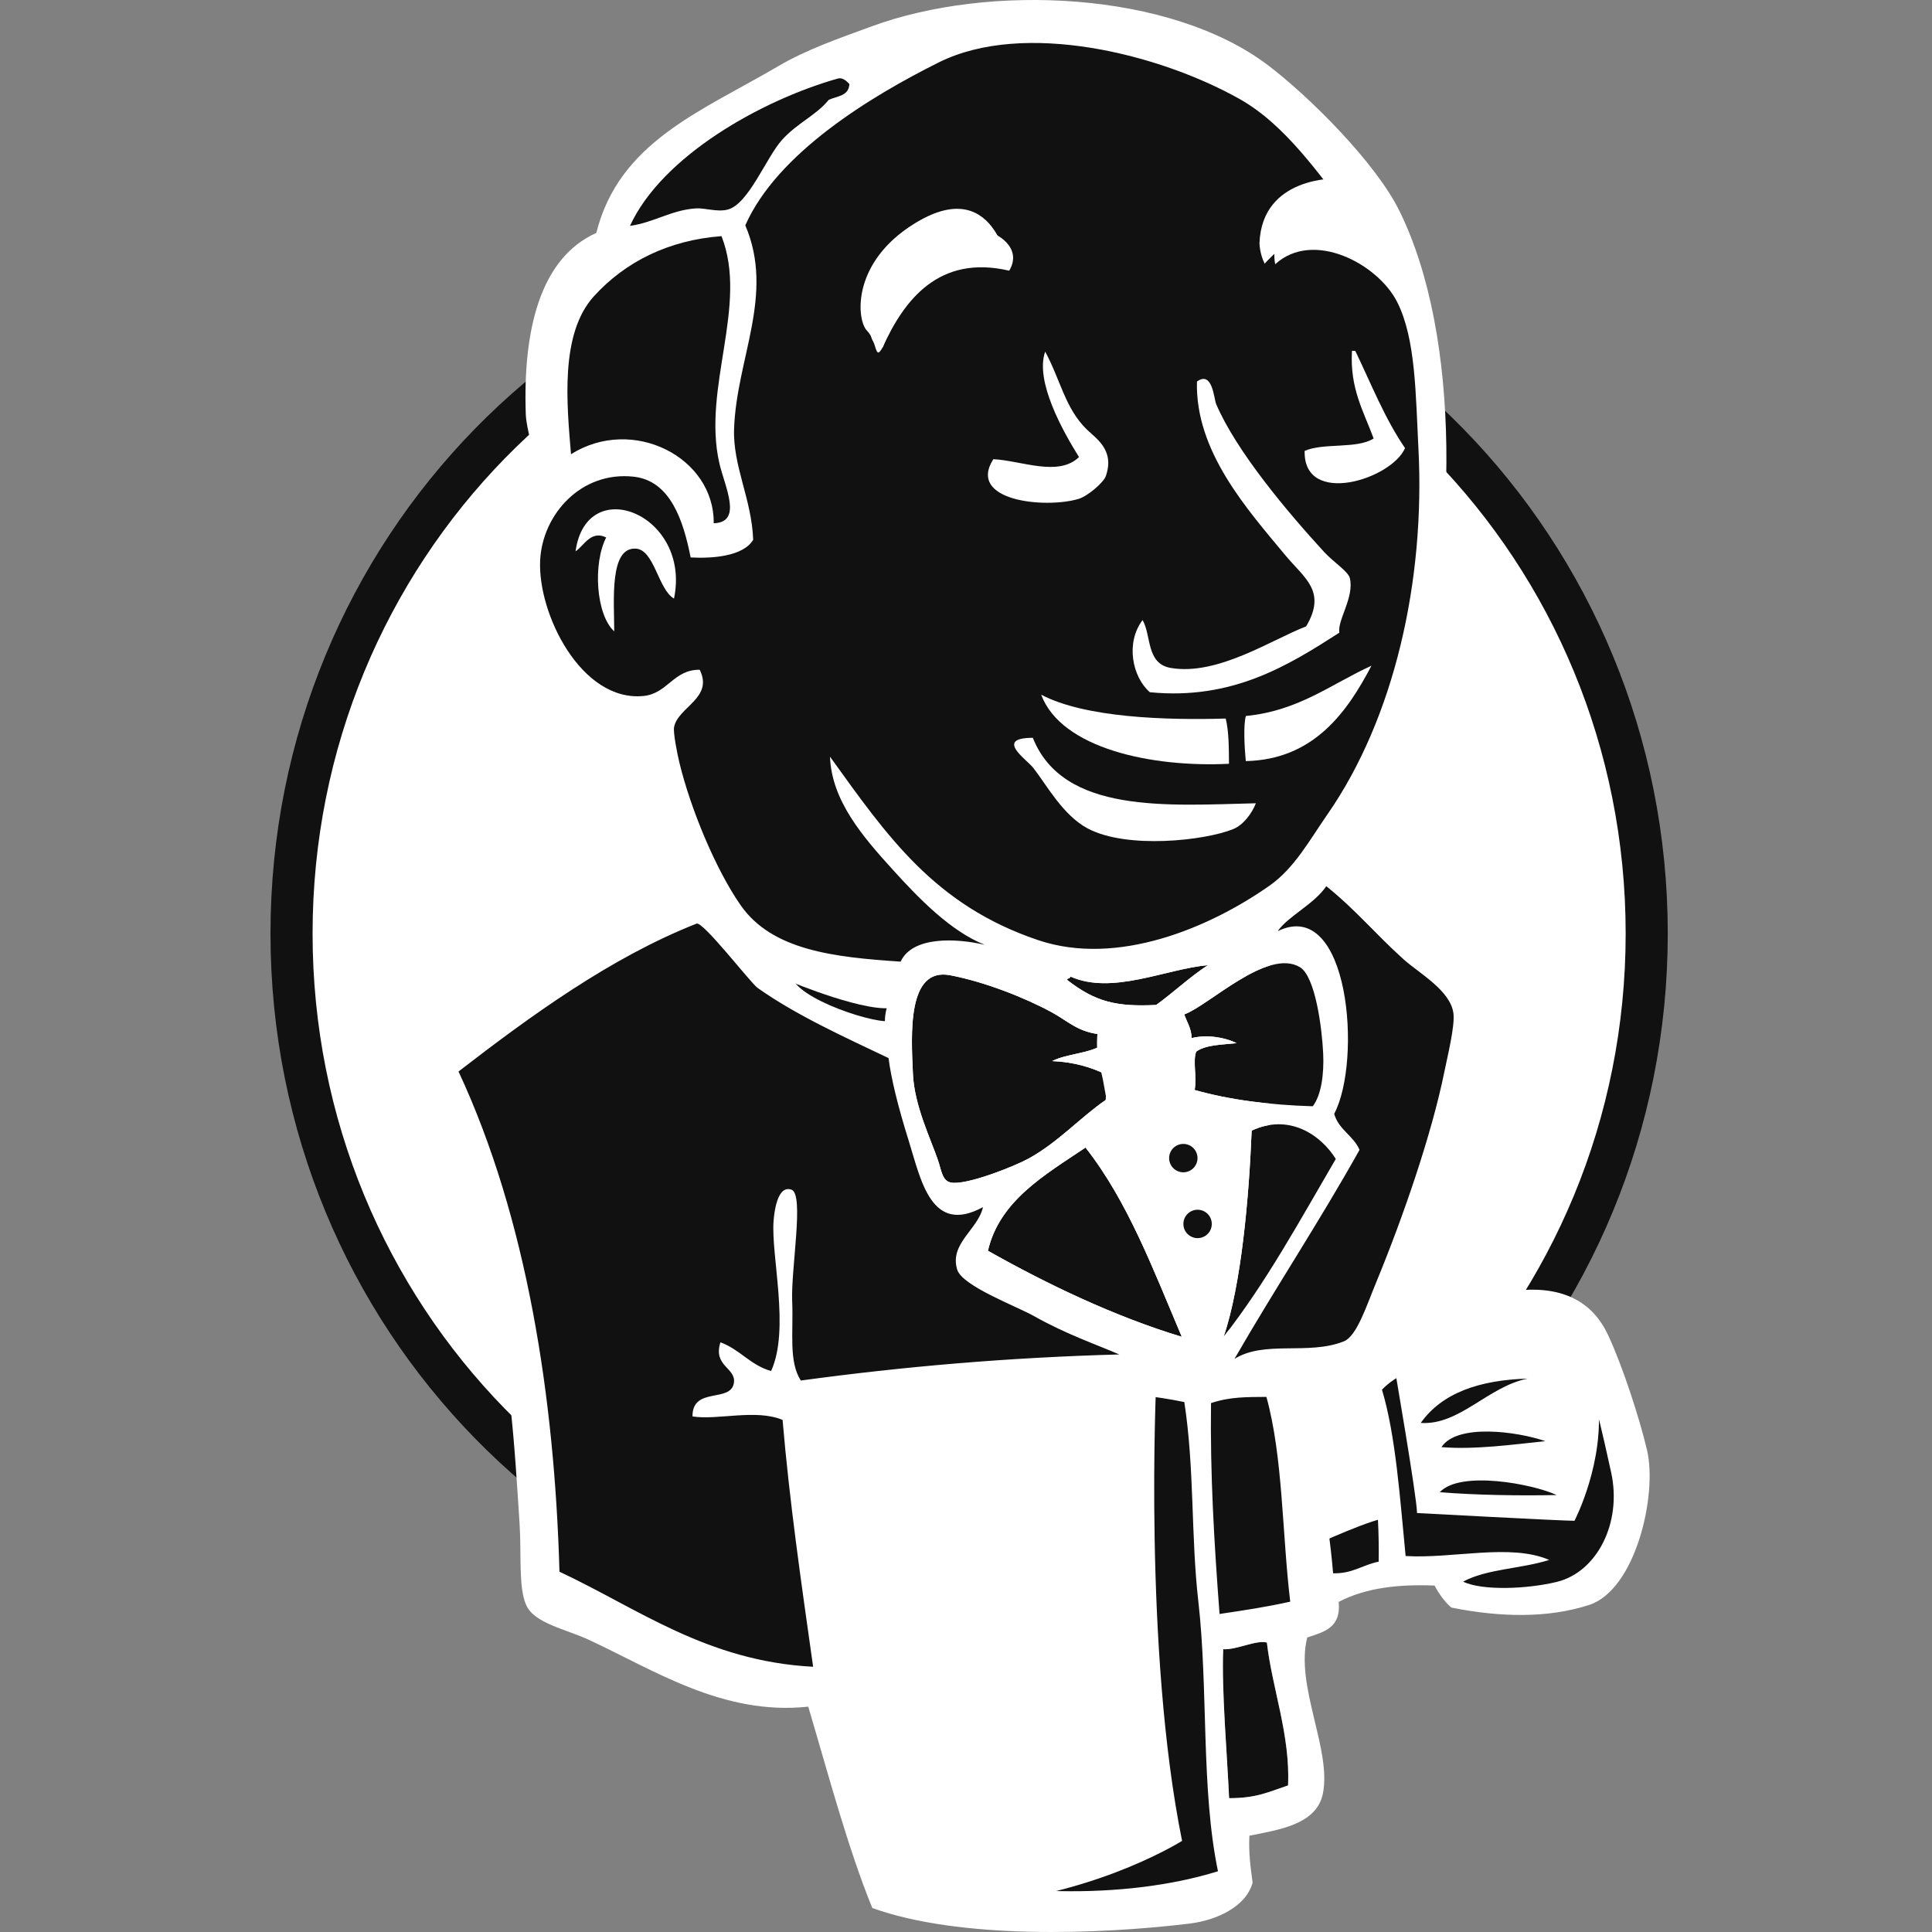 <svg width="100" height="100" viewBox="0 0 100 100" fill="none" xmlns="http://www.w3.org/2000/svg">
    <rect x="0" y="0" width="100" height="100" fill="#808080" stroke="none"/>
    <path fill-rule="evenodd" clip-rule="evenodd"
          d="M85.238 48.187C85.238 68 69.536 84.061 50.166 84.061C30.796 84.061 15.094 68 15.094 48.187C15.094 28.375 30.796 12.313 50.166 12.313C69.536 12.313 85.238 28.375 85.238 48.187Z"
          fill="white"/>
    <path d="M26.14 23.715C19.987 30.011 16.179 38.704 16.179 48.321C16.179 57.936 19.987 66.631 26.14 72.926C32.297 79.221 40.781 83.105 50.161 83.105C59.541 83.105 68.027 79.221 74.183 72.926C80.336 66.631 84.144 57.936 84.144 48.321C84.144 38.704 80.336 30.011 74.183 23.715C68.027 17.421 59.541 13.537 50.161 13.536C40.781 13.537 32.297 17.421 26.14 23.715ZM24.583 74.448C18.043 67.76 14 58.517 14 48.321C14 38.124 18.043 28.882 24.583 22.193C31.121 15.503 40.172 11.357 50.161 11.358C60.151 11.357 69.203 15.503 75.74 22.193C82.28 28.882 86.324 38.125 86.323 48.321C86.324 58.517 82.28 67.76 75.74 74.448C69.203 81.138 60.151 85.284 50.161 85.284C40.172 85.284 31.121 81.138 24.583 74.448"
          fill="#111111"/>
    <path fill-rule="evenodd" clip-rule="evenodd"
          d="M64.926 48.386L59.582 49.188L52.367 49.99L47.69 50.123L43.148 49.99L39.674 48.921L36.601 45.581L34.196 38.766L33.661 37.297L30.455 36.228L28.584 33.155L27.248 28.746L28.718 24.871L32.191 23.669L34.997 25.005L36.334 27.944L37.937 27.677L38.471 27.009L37.937 23.936L37.803 20.061L38.605 14.717L38.573 11.664L41.01 7.769L45.285 4.696L52.768 1.49L61.051 2.692L68.266 7.903L71.606 13.247L73.744 17.122L74.278 26.742L72.675 35.026L69.736 42.374L66.93 46.249"
          fill="#111111"/>
    <path fill-rule="evenodd" clip-rule="evenodd"
          d="M60.385 71.5L41.279 72.302V75.509L42.882 86.732L42.08 87.667L28.719 83.124L27.784 81.521L26.448 66.424L23.375 57.338L22.707 55.2L33.395 47.852L36.736 46.516L39.675 50.123L42.214 52.395L45.153 53.33L46.489 53.73L48.093 60.678L49.295 62.148L52.368 61.079L50.23 65.221L61.854 70.699L60.385 71.5"
          fill="#111111"/>
    <path fill-rule="evenodd" clip-rule="evenodd"
          d="M28.72 24.871L32.194 23.668L35 25.005L36.336 27.944L37.939 27.677L38.34 26.073L37.538 23.001L38.34 15.652L37.672 11.643L40.077 8.838L45.288 4.696L43.818 2.692L36.469 6.299L33.396 8.704L31.659 12.445L28.987 16.053L28.186 20.328L28.72 24.871Z"
          fill="#111111"/>
    <path fill-rule="evenodd" clip-rule="evenodd"
          d="M34.463 36.361L36.212 34.666C36.212 34.666 37.002 34.758 37.135 35.693C37.269 36.629 37.669 45.046 43.415 49.589C43.939 50.004 39.139 48.921 39.139 48.921L34.864 42.24"
          fill="#111111"/>
    <path fill-rule="evenodd" clip-rule="evenodd"
          d="M35.796 27.811C35.796 27.811 30.718 24.738 30.184 27.677C29.65 30.616 28.447 32.755 30.986 35.827L29.249 35.293L27.645 31.151L27.111 27.143L30.184 23.936L33.658 24.203L35.662 25.806L35.796 27.811Z"
          fill="#111111"/>
    <path fill-rule="evenodd" clip-rule="evenodd"
          d="M38.2 19.393C38.2 19.393 40.472 7.636 51.962 5.364C61.422 3.494 66.392 5.765 68.262 7.903C68.262 7.903 59.845 -2.118 51.828 0.955C43.812 4.028 37.933 9.64 38.067 13.247C38.294 19.391 38.2 19.393 38.2 19.393Z"
          fill="#111111"/>
    <path fill-rule="evenodd" clip-rule="evenodd"
          d="M69.2 9.239C69.2 9.239 65.325 9.105 65.191 12.579C65.191 12.579 65.191 13.114 65.458 13.648C65.458 13.648 68.532 10.174 70.402 12.044"
          fill="white"/>
    <path fill-rule="evenodd" clip-rule="evenodd"
          d="M52.231 14.01C52.231 14.01 51.564 8.677 47.018 11.777C44.078 13.782 44.346 16.587 44.88 17.122C45.414 17.656 45.269 18.733 45.676 17.994C46.082 17.255 45.949 14.85 47.418 14.182C48.888 13.514 51.297 12.768 52.231 14.01Z"
          fill="white"/>
    <path fill-rule="evenodd" clip-rule="evenodd"
          d="M39.675 50.123L27.116 55.735C27.116 55.735 32.327 76.444 29.654 82.857L27.784 82.19L27.65 74.306L24.177 59.343L22.707 55.2L35.8 46.383L39.675 50.123Z"
          fill="#111111"/>
    <path fill-rule="evenodd" clip-rule="evenodd"
          d="M61.588 71.634L66.531 71.501L67.734 83.793L62.657 84.461L61.588 71.634" fill="#111111"/>
    <path fill-rule="evenodd" clip-rule="evenodd"
          d="M62.916 71.634L70.398 71.233C70.398 71.233 73.471 63.484 73.471 63.083C73.471 62.682 76.143 51.86 76.143 51.86L70.131 45.581L68.928 44.512L65.722 47.718V60.144L62.916 71.634"
          fill="#111111"/>
    <path fill-rule="evenodd" clip-rule="evenodd"
          d="M66.264 70.699L61.588 71.634L62.256 75.376C63.992 76.177 66.932 74.039 66.932 74.039"
          fill="#111111"/>
    <path fill-rule="evenodd" clip-rule="evenodd"
          d="M66.393 47.318L75.745 54.265L76.012 51.059L68.931 44.512L66.393 47.318Z" fill="#111111"/>
    <path fill-rule="evenodd" clip-rule="evenodd"
          d="M45.649 97.957L42.883 86.732L41.507 78.45L41.279 72.302L53.799 71.635L61.588 71.634L60.88 85.664L62.082 96.487L61.949 98.491L51.795 99.293L45.649 97.957"
          fill="white"/>
    <path fill-rule="evenodd" clip-rule="evenodd"
          d="M59.848 71.501C59.848 71.501 59.18 85.396 61.184 95.283C61.184 95.283 57.176 97.822 51.297 98.49L62.52 98.089L63.856 97.287L62.253 75.376L61.852 70.699"
          fill="#111111"/>
    <path fill-rule="evenodd" clip-rule="evenodd"
          d="M67.959 82.725L73.17 81.255L83.057 80.721L84.527 76.178L81.855 68.295L78.782 67.894L74.506 69.231L70.404 71.233L68.226 70.834L66.529 71.501"
          fill="white"/>
    <path fill-rule="evenodd" clip-rule="evenodd"
          d="M67.867 80.052C67.867 80.052 71.341 78.449 71.876 78.582L70.406 71.233L72.143 70.566C72.143 70.566 73.345 77.513 73.345 78.315C73.345 78.315 80.827 78.716 81.495 78.716C81.495 78.716 83.099 75.642 82.698 72.436L84.168 76.711L84.301 79.116L82.163 82.323L79.758 82.857L75.75 82.724L74.414 80.987L69.738 81.655L68.268 82.19"
          fill="#111111"/>
    <path d="M46.845 50.392L43.144 49.99L39.67 48.921V50.123L41.367 51.995L46.712 54.4" fill="white"/>
    <path fill-rule="evenodd" clip-rule="evenodd"
          d="M40.879 50.792C40.879 50.792 45.022 52.529 46.358 52.129L46.49 53.73L42.75 52.93L40.478 51.327L40.879 50.792Z"
          fill="#111111"/>
    <path fill-rule="evenodd" clip-rule="evenodd"
          d="M67.942 57.26C65.675 57.193 63.627 56.924 61.833 56.418C61.955 55.683 61.727 54.961 61.91 54.432C62.41 54.072 63.248 54.078 64.003 53.993C63.35 53.672 62.432 53.545 61.678 53.73C61.66 53.22 61.432 52.904 61.293 52.505C62.568 52.05 65.577 49.067 67.269 50.055C68.076 50.525 68.418 53.208 68.481 54.512C68.533 55.595 68.383 56.687 67.942 57.26Z"
          fill="#111111"/>
    <path fill-rule="evenodd" clip-rule="evenodd"
          d="M57.104 53.554C57.098 53.725 57.091 53.898 57.084 54.071C56.376 54.536 55.233 54.531 54.457 54.921C55.602 54.971 56.503 55.247 57.283 55.636C57.266 56.068 57.25 56.5 57.233 56.932C55.935 57.82 54.75 59.143 53.222 59.976C52.5 60.37 49.965 61.383 49.197 61.204C48.762 61.103 48.723 60.564 48.549 60.055C48.179 58.966 47.326 57.233 47.252 55.593C47.157 53.522 46.948 50.052 49.18 50.478C50.98 50.822 53.074 51.651 54.468 52.413C55.319 52.879 55.812 53.454 57.104 53.554"
          fill="#111111"/>
    <path fill-rule="evenodd" clip-rule="evenodd"
          d="M58.387 56.025C58.189 54.897 57.96 54.575 58.049 53.591C61.057 51.585 61.622 57.036 58.387 56.025Z"
          fill="#111111"/>
    <path d="M58.387 56.025C58.189 54.897 57.96 54.575 58.049 53.591C61.057 51.585 61.622 57.036 58.387 56.025Z"
          stroke="white" stroke-width="2.5"/>
    <path fill-rule="evenodd" clip-rule="evenodd"
          d="M52.235 14.01C48.594 13.162 46.784 15.534 45.68 17.994C44.695 17.755 45.087 16.415 45.336 15.732C45.988 13.939 48.614 11.553 50.761 11.877C51.684 12.016 52.934 12.86 52.235 14.01"
          fill="white"/>
    <path fill-rule="evenodd" clip-rule="evenodd"
          d="M69.978 18.157C70.035 18.159 70.093 18.161 70.15 18.163C70.973 19.873 71.686 21.684 72.724 23.193C72.028 24.813 67.458 26.246 67.528 23.338C68.517 22.906 70.223 23.25 71.099 22.698C70.593 21.307 69.861 20.123 69.978 18.157"
          fill="white"/>
    <path fill-rule="evenodd" clip-rule="evenodd"
          d="M54.098 18.201C54.878 19.633 55.133 21.137 56.242 22.218C56.742 22.705 57.714 23.299 57.233 24.653C57.12 24.973 56.297 25.685 55.822 25.825C54.087 26.337 50.044 25.931 51.413 23.768C52.848 23.834 54.777 24.7 55.849 23.658C55.026 22.341 53.557 19.736 54.098 18.201"
          fill="white"/>
    <path fill-rule="evenodd" clip-rule="evenodd"
          d="M69.322 32.749C66.709 34.427 63.796 36.252 59.515 35.829C58.6 35.033 58.252 33.264 59.14 32.095C59.603 32.89 59.312 34.353 60.601 34.573C63.031 34.989 65.858 33.087 67.605 32.422C68.688 30.596 67.511 29.924 66.535 28.748C64.537 26.34 61.857 23.355 61.954 19.749C62.762 19.163 62.832 20.642 62.947 20.912C63.991 23.354 66.617 26.477 68.533 28.567C69.004 29.081 69.778 29.575 69.865 29.915C70.113 30.905 69.218 32.09 69.322 32.749"
          fill="white"/>
    <path fill-rule="evenodd" clip-rule="evenodd"
          d="M34.886 30.982C34.067 30.515 33.872 28.456 32.911 28.397C31.537 28.314 31.787 31.068 31.793 32.679C30.847 31.82 30.681 29.177 31.376 27.819C30.584 27.43 30.23 28.248 29.791 28.536C30.355 24.436 35.789 26.634 34.886 30.982Z"
          fill="white"/>
    <path fill-rule="evenodd" clip-rule="evenodd"
          d="M70.987 34.456C69.771 36.771 68.051 39.32 64.482 39.394C64.41 38.647 64.354 37.509 64.486 37.059C67.214 36.797 68.898 35.409 70.987 34.456Z"
          fill="white"/>
    <path fill-rule="evenodd" clip-rule="evenodd"
          d="M53.891 35.957C56.167 37.154 60.35 37.282 63.443 37.192C63.609 37.87 63.605 38.707 63.612 39.533C59.635 39.732 54.933 38.748 53.891 35.957Z"
          fill="white"/>
    <path fill-rule="evenodd" clip-rule="evenodd"
          d="M53.459 38.189C55.033 42.141 60.442 41.686 65.004 41.577C64.803 42.09 64.368 42.696 63.827 42.915C62.365 43.51 58.333 43.961 56.304 42.883C55.017 42.199 54.19 40.653 53.484 39.747C53.144 39.309 51.448 38.191 53.459 38.189"
          fill="white"/>
    <path fill-rule="evenodd" clip-rule="evenodd"
          d="M69.141 59.987C67.294 63.15 65.527 66.399 63.336 69.19C64.255 66.488 64.648 61.967 64.787 58.521C66.709 57.621 68.354 58.723 69.141 59.987Z"
          fill="#111111"/>
    <path fill-rule="evenodd" clip-rule="evenodd"
          d="M79.075 71.356C77.007 71.77 75.555 73.78 73.537 73.651C74.646 72.088 76.589 71.429 79.075 71.356Z"
          fill="#111111"/>
    <path fill-rule="evenodd" clip-rule="evenodd"
          d="M79.984 74.593C78.299 74.771 76.319 75.044 74.609 74.903C75.419 73.667 78.537 74.093 79.984 74.593Z"
          fill="#111111"/>
    <path fill-rule="evenodd" clip-rule="evenodd"
          d="M80.573 77.383C78.678 77.424 76.324 77.386 74.523 77.235C75.588 76.091 79.344 76.811 80.573 77.383Z"
          fill="#111111"/>
    <path fill-rule="evenodd" clip-rule="evenodd"
          d="M65.57 85.018C65.841 87.397 66.784 89.808 66.666 92.413C65.619 92.766 65.017 93.075 63.614 93.073C63.515 90.859 63.219 87.474 63.307 85.363C63.998 85.409 65.015 84.87 65.57 85.018Z"
          fill="#111111"/>
    <path fill-rule="evenodd" clip-rule="evenodd"
          d="M62.517 49.957C61.566 50.578 60.756 51.353 59.842 52.016C57.816 52.116 56.711 51.876 55.223 50.713C55.247 50.619 55.397 50.661 55.402 50.546C57.571 51.513 60.327 50.153 62.517 49.957"
          fill="#111111"/>
    <path fill-rule="evenodd" clip-rule="evenodd"
          d="M51.133 64.739C51.729 62.157 54.063 60.82 56.183 59.398C58.371 62.175 59.702 65.746 61.167 69.193C57.705 68.149 54.167 66.456 51.133 64.739Z"
          fill="#111111"/>
    <path fill-rule="evenodd" clip-rule="evenodd"
          d="M63.314 85.363C63.225 87.474 63.521 90.859 63.62 93.073C65.024 93.075 65.625 92.766 66.673 92.413C66.791 89.808 65.848 87.397 65.576 85.018C65.022 84.87 64.004 85.409 63.314 85.363V85.363ZM41.463 73.359C42.388 81.866 43.729 89.017 46.187 96.55C51.643 98.206 58.22 98.351 63.042 96.856C62.157 92.604 62.543 87.428 62.026 82.891C61.636 79.481 61.835 76.05 61.3 72.571C55.457 71.355 47.197 72.286 41.463 73.359V73.359ZM62.682 72.624C62.632 76.277 62.845 79.881 63.124 83.539C64.527 83.329 65.479 83.188 66.782 82.902C66.359 79.381 66.411 75.418 65.549 72.303C64.553 72.312 63.675 72.291 62.682 72.624V72.624ZM69.798 72.035C69.133 71.882 68.357 72.029 67.721 72.041C68.02 75.02 68.746 78.306 69.001 81.432C70.002 81.463 70.537 80.991 71.36 80.832C71.404 78.088 71.12 74.308 69.798 72.035V72.035ZM80.574 81.88C82.66 81.374 83.972 78.819 83.389 76.194C82.997 74.431 82.3 71.11 81.553 69.982C81.002 69.147 79.506 68.055 78.312 68.819C76.37 70.063 72.948 70.424 71.531 71.93C72.242 74.294 72.462 77.543 72.755 80.539C75.182 80.691 78.168 79.871 80.186 80.741C78.777 81.197 76.949 81.201 75.731 81.866C76.726 82.346 79.055 82.249 80.574 81.88V81.88ZM61.173 69.193C59.708 65.746 58.377 62.175 56.189 59.398C54.069 60.82 51.734 62.157 51.138 64.739C54.173 66.456 57.711 68.149 61.173 69.193ZM64.785 58.521C64.647 61.967 64.253 66.488 63.335 69.19C65.526 66.399 67.293 63.15 69.14 59.987C68.353 58.723 66.707 57.621 64.785 58.521V58.521ZM60.69 57.066C59.86 56.976 59.156 58.02 58.076 57.569C57.829 57.842 57.604 58.138 57.352 58.405C59.736 61.279 60.819 65.355 62.661 68.731C63.649 65.488 63.535 61.934 63.753 58.395C62.395 58.481 61.642 57.167 60.69 57.066ZM58.057 53.591C57.969 54.575 58.198 54.897 58.396 56.024C61.63 57.036 61.066 51.585 58.057 53.591ZM54.47 52.413C53.077 51.651 50.983 50.822 49.182 50.479C46.951 50.052 47.16 53.523 47.255 55.593C47.329 57.233 48.182 58.966 48.552 60.055C48.726 60.564 48.765 61.103 49.2 61.204C49.968 61.383 52.503 60.37 53.225 59.976C54.753 59.143 55.938 57.82 57.236 56.932C57.252 56.5 57.269 56.068 57.286 55.636C56.506 55.247 55.605 54.971 54.459 54.921C55.236 54.531 56.379 54.536 57.087 54.071C57.094 53.898 57.101 53.725 57.107 53.554C55.815 53.454 55.322 52.879 54.47 52.413V52.413ZM41.157 49.995C40.001 51.169 44.402 52.77 45.803 52.856C45.795 52.113 46.227 51.413 46.14 50.879C44.475 50.587 42.288 50.78 41.157 49.995V49.995ZM55.407 50.546C55.402 50.661 55.252 50.619 55.228 50.713C56.716 51.876 57.822 52.116 59.847 52.016C60.761 51.353 61.571 50.578 62.522 49.957C60.332 50.153 57.576 51.513 55.407 50.546V50.546ZM68.487 54.513C68.425 53.208 68.082 50.525 67.275 50.055C65.583 49.067 62.574 52.05 61.299 52.505C61.438 52.904 61.667 53.22 61.684 53.73C62.438 53.545 63.356 53.672 64.01 53.993C63.254 54.078 62.416 54.072 61.916 54.432C61.733 54.961 61.961 55.683 61.84 56.418C63.633 56.924 65.681 57.193 67.948 57.26C68.389 56.687 68.539 55.595 68.487 54.513V54.513ZM39.21 51.131C38.847 50.872 36.389 47.674 36.053 47.807C31.606 49.561 27.448 52.593 23.733 55.461C27.275 63.062 28.705 72.375 28.958 81.351C33.016 83.249 36.58 85.985 42.087 86.271C41.45 81.762 40.868 77.74 40.506 73.495C39.123 72.912 37.138 73.522 35.843 73.314C35.832 71.754 37.82 72.631 37.986 71.582C38.111 70.788 36.892 70.728 37.289 69.478C38.301 69.846 38.833 70.659 39.912 70.964C40.899 68.806 39.898 64.988 40.041 63.184C40.068 62.845 40.21 61.308 40.968 61.578C41.64 61.816 40.93 65.667 41.004 67.374C41.071 68.947 40.813 70.469 41.45 71.456C46.772 70.732 52.179 70.263 57.936 70.106C56.67 69.562 55.165 69.048 53.515 68.118C52.621 67.614 49.802 66.565 49.544 65.715C49.132 64.362 50.624 63.641 50.879 62.48C48.193 63.945 47.669 61.076 47.034 59.043C46.458 57.202 46.13 55.827 45.989 54.765C43.675 53.662 41.202 52.545 39.21 51.131V51.131ZM66.137 48.194C69.842 46.397 70.51 54.908 69.058 57.65C69.282 58.468 70.054 58.781 70.369 59.516C68.302 63.219 66.005 66.676 63.896 70.336C65.465 69.359 67.706 70.162 69.553 69.43C70.228 69.163 70.717 67.618 71.228 66.382C72.633 62.981 74.109 58.694 74.766 55.448C74.914 54.709 75.318 53.097 75.228 52.439C75.066 51.261 73.467 50.387 72.654 49.658C71.156 48.312 70.212 47.128 68.649 45.869C68.015 46.805 66.655 47.433 66.137 48.194V48.194ZM30.737 15.339C28.972 17.281 29.341 20.921 29.555 23.51C32.746 21.503 36.981 23.669 36.941 27.083C38.465 27.043 37.51 25.18 37.235 23.981C36.334 20.062 38.752 15.805 37.344 12.222C34.611 12.429 32.366 13.545 30.737 15.339V15.339ZM43.368 4.065C39.372 5.198 34.25 8.102 32.608 11.692C33.879 11.507 34.762 10.866 36.017 10.787C36.491 10.756 37.112 10.986 37.657 10.85C38.743 10.581 39.659 8.146 40.478 7.24C41.277 6.356 42.236 5.978 42.893 5.171C43.315 4.968 43.939 4.982 43.963 4.348C43.78 4.152 43.588 4.003 43.368 4.065V4.065ZM64.173 5.131C60.025 2.79 53.003 1.03 48.591 3.23C45.03 5.005 40.218 7.942 38.577 11.664C40.109 15.256 38.123 18.547 37.996 22.194C37.928 24.134 38.909 25.828 38.984 27.941C38.46 28.806 36.857 28.913 35.748 28.853C35.375 26.985 34.721 24.884 32.797 24.673C30.074 24.375 28.083 26.629 27.959 28.984C27.813 31.753 30.086 36.343 33.309 36.024C34.553 35.901 34.859 34.654 36.215 34.666C36.951 36.133 35.082 36.593 34.889 37.642C34.839 37.913 35.044 38.972 35.164 39.469C35.749 41.887 37.054 45.017 38.338 46.858C39.968 49.193 43.17 49.545 46.615 49.774C47.23 48.448 49.497 48.557 50.974 48.904C49.204 48.203 47.558 46.504 46.195 44.999C44.628 43.273 43.041 41.422 42.961 39.166C45.921 43.273 48.367 46.859 53.75 48.666C57.823 50.032 62.58 48.04 65.71 45.842C67.009 44.929 67.784 43.479 68.707 42.153C72.161 37.184 73.772 30.093 73.418 23.22C73.272 20.385 73.279 17.56 72.328 15.653C71.334 13.659 67.971 11.874 66.003 13.678C65.638 11.739 67.64 10.54 69.991 11.238C68.314 9.074 66.555 6.475 64.173 5.131V5.131ZM71.901 69.089C75.143 67.478 81.199 64.752 83.231 69.095C83.981 70.696 84.861 73.403 85.249 75.055C85.798 77.387 84.655 82.287 82.258 83.07C80.141 83.761 77.671 83.719 75.122 83.207C74.822 82.957 74.487 82.522 74.254 82.068C72.433 81.997 70.728 82.165 69.29 82.914C69.426 84.26 68.516 84.476 67.662 84.754C67.029 87.263 68.928 90.54 68.474 92.829C68.149 94.459 66.144 94.711 64.669 95.016C64.621 95.922 64.734 96.678 64.835 97.445C64.497 98.687 62.986 99.394 61.553 99.567C56.84 100.134 49.683 100.388 45.15 98.758C43.884 95.655 42.888 91.881 41.834 88.337C37.413 88.81 33.836 86.43 30.465 84.87C29.298 84.329 27.683 84.031 27.247 83.102C26.824 82.202 26.997 80.478 26.892 78.85C26.625 74.691 26.397 70.679 25.298 66.42C24.805 64.509 23.946 62.822 23.346 60.981C22.792 59.274 21.823 57.165 21.571 55.463C21.196 52.941 23.571 52.801 25.09 51.708C27.438 50.017 29.281 49.083 31.824 47.557C32.577 47.105 34.848 45.962 35.106 45.435C35.62 44.391 34.225 42.919 33.852 42.1C33.262 40.806 32.954 39.706 32.87 38.429C30.736 38.092 29.12 36.823 28.143 35.392C26.527 33.023 25.407 28.64 26.805 25.306C26.914 25.044 27.461 24.527 27.542 24.124C27.701 23.33 27.242 22.274 27.214 21.43C27.067 17.097 27.947 13.364 30.864 12.057C32.048 7.34 36.286 5.771 40.279 3.427C41.772 2.551 43.417 1.991 45.117 1.365C51.212 -0.878 60.565 -0.456 65.624 3.371C67.77 4.993 71.199 8.419 72.425 10.899C75.665 17.448 75.435 28.391 73.169 36.357C72.864 37.426 72.422 38.998 71.806 40.283C71.376 41.18 70.039 42.975 70.201 43.767C70.368 44.586 73.249 46.773 73.867 47.369C74.979 48.442 77.092 49.866 77.263 51.22C77.447 52.661 76.628 54.632 76.214 56.023C74.827 60.663 73.474 64.953 71.901 69.089"
          fill="white"/>
    <path fill-rule="evenodd" clip-rule="evenodd"
          d="M61.983 59.944C61.983 60.349 61.654 60.678 61.248 60.678C60.843 60.678 60.514 60.349 60.514 59.944C60.514 59.538 60.843 59.209 61.248 59.209C61.654 59.209 61.983 59.538 61.983 59.944Z"
          fill="#111111"/>
    <path fill-rule="evenodd" clip-rule="evenodd"
          d="M62.722 63.351C62.722 63.757 62.393 64.085 61.987 64.085C61.581 64.085 61.252 63.757 61.252 63.351C61.252 62.945 61.581 62.616 61.987 62.616C62.393 62.616 62.722 62.945 62.722 63.351Z"
          fill="#111111"/>
</svg>
